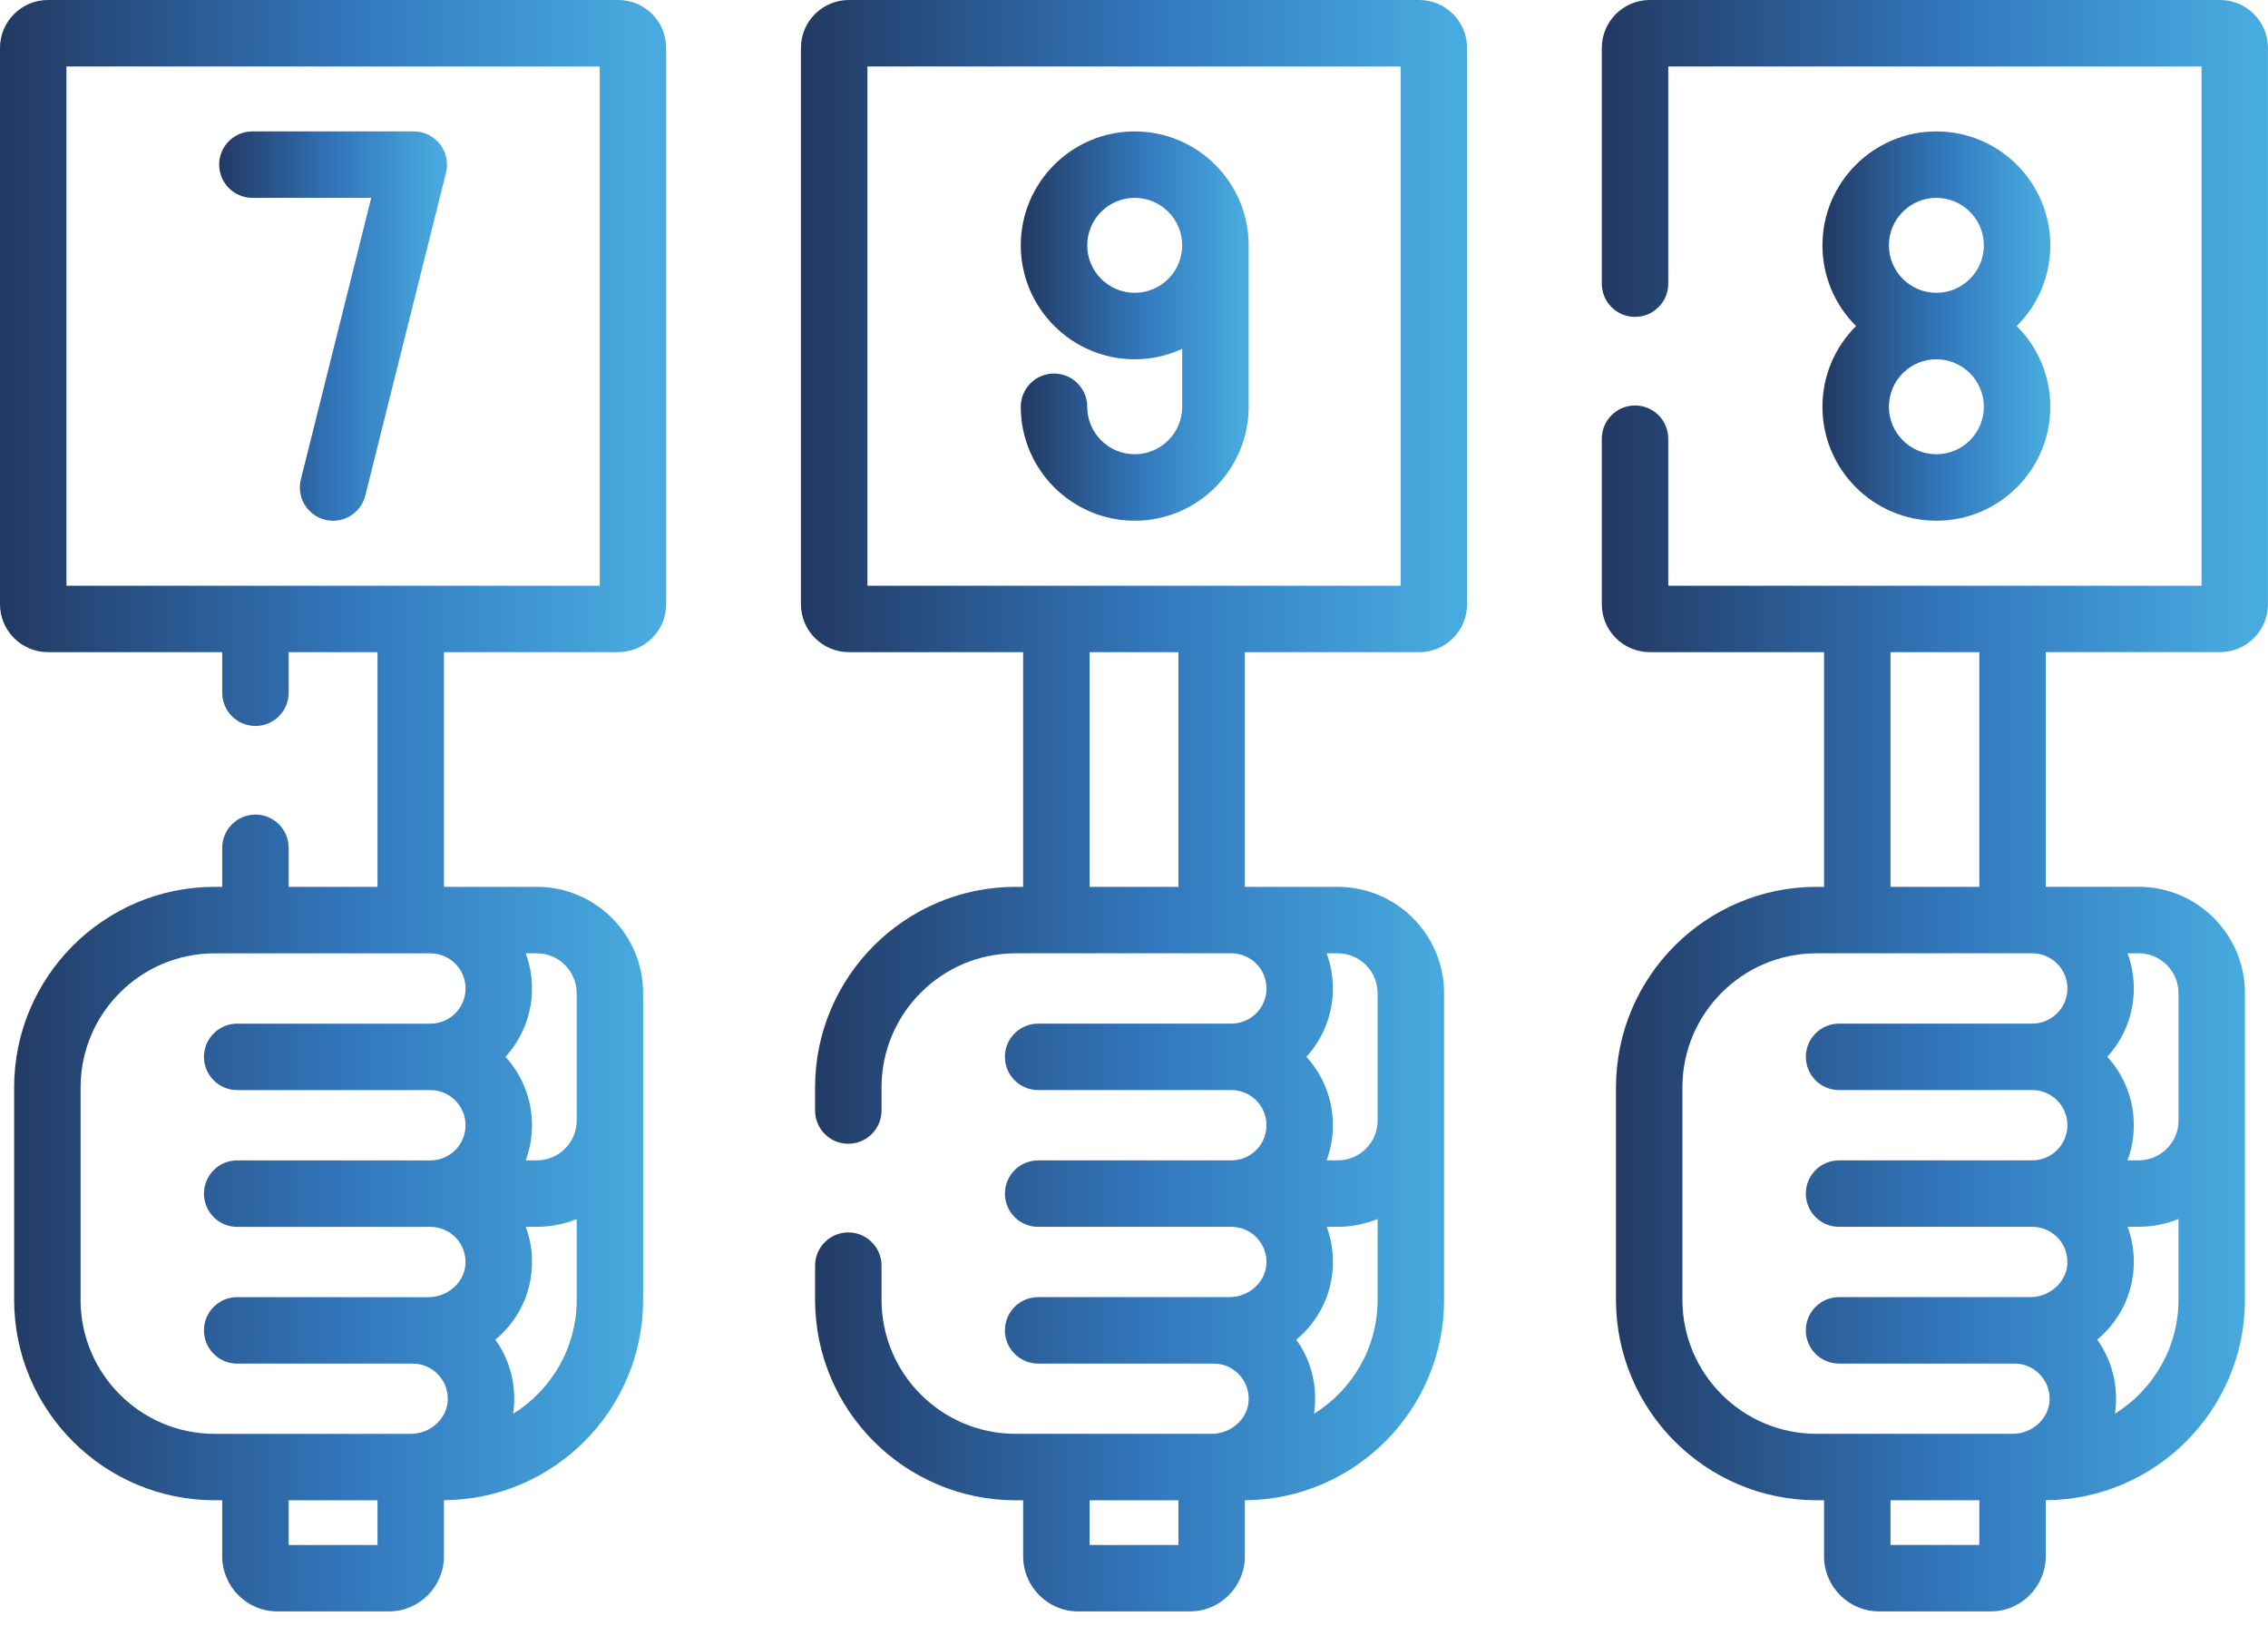 <svg width="60" height="43" viewBox="0 0 60 43" fill="none" xmlns="http://www.w3.org/2000/svg">
<g clip-path="url(#clip0_343_4689)">
<path d="M16.356 0H1.267C0.569 0 0 0.569 0 1.267V15.982C0 16.681 0.569 17.249 1.267 17.249H5.879V18.323C5.879 18.808 6.273 19.202 6.758 19.202C7.243 19.202 7.637 18.808 7.637 18.323V17.249H9.987V23.457H7.637V22.425C7.637 21.94 7.243 21.546 6.758 21.546C6.273 21.546 5.879 21.94 5.879 22.425V23.457H5.679C2.754 23.457 0.374 25.837 0.374 28.762V34.378C0.374 37.303 2.754 39.682 5.679 39.682H5.879V41.165C5.879 41.968 6.533 42.622 7.336 42.622H10.287C11.09 42.622 11.744 41.968 11.744 41.165V39.681C14.653 39.663 17.014 37.292 17.014 34.378V26.27C17.014 24.719 15.753 23.457 14.201 23.457H11.744V17.249H16.355C17.054 17.249 17.623 16.681 17.623 15.982V1.267C17.624 0.569 17.055 0 16.356 0ZM2.132 34.379V28.763C2.132 26.807 3.723 25.216 5.679 25.216H6.756C6.756 25.216 6.757 25.216 6.758 25.216C6.759 25.216 6.759 25.216 6.76 25.216H10.862C10.862 25.216 10.865 25.216 10.866 25.216C10.867 25.216 10.868 25.216 10.869 25.216H11.387C11.387 25.216 11.388 25.216 11.389 25.216C11.9 25.217 12.317 25.633 12.317 26.146C12.317 26.658 11.9 27.076 11.387 27.076C11.387 27.076 11.386 27.076 11.385 27.076H6.275C5.79 27.076 5.396 27.469 5.396 27.954C5.396 28.439 5.79 28.833 6.275 28.833H11.387C11.899 28.833 12.316 29.251 12.316 29.763C12.316 30.276 11.899 30.693 11.386 30.693H6.274C5.789 30.693 5.396 31.087 5.396 31.572C5.396 32.057 5.789 32.451 6.274 32.451H11.386C11.643 32.451 11.882 32.553 12.059 32.739C12.236 32.925 12.328 33.169 12.315 33.426C12.292 33.913 11.853 34.31 11.335 34.31H6.274C5.789 34.31 5.396 34.703 5.396 35.189C5.396 35.674 5.789 36.068 6.274 36.068H10.916C11.173 36.068 11.412 36.169 11.589 36.356C11.766 36.541 11.857 36.786 11.845 37.043C11.822 37.53 11.383 37.926 10.865 37.926H5.679C3.723 37.926 2.131 36.336 2.131 34.38L2.132 34.379ZM7.637 40.865V39.683H9.987V40.865H7.637ZM13.575 37.395C13.588 37.306 13.597 37.216 13.601 37.125C13.63 36.511 13.455 35.922 13.104 35.435C13.667 34.969 14.035 34.284 14.071 33.508C14.089 33.141 14.033 32.783 13.91 32.45H14.202C14.575 32.45 14.931 32.376 15.257 32.244V34.38C15.257 35.652 14.584 36.769 13.575 37.395ZM15.257 26.27V29.637C15.257 30.219 14.784 30.692 14.202 30.692H13.908C14.015 30.402 14.074 30.089 14.074 29.762C14.074 29.066 13.808 28.432 13.373 27.953C13.807 27.475 14.074 26.841 14.074 26.145C14.074 25.818 14.015 25.505 13.908 25.215H14.201C14.783 25.215 15.256 25.688 15.256 26.27L15.257 26.27ZM15.867 15.492H1.758V1.758H15.866V15.492L15.867 15.492Z" fill="url(#paint0_linear_343_4689)"/>
<path d="M30.019 12.015C29.326 12.015 28.763 11.452 28.763 10.759C28.763 10.274 28.369 9.88 27.884 9.88C27.399 9.88 27.005 10.274 27.005 10.759C27.005 12.421 28.357 13.773 30.019 13.773C31.681 13.773 33.033 12.421 33.033 10.759V6.489C33.033 4.827 31.681 3.476 30.019 3.476C28.357 3.476 27.005 4.827 27.005 6.489C27.005 8.151 28.357 9.503 30.019 9.503C30.467 9.503 30.892 9.404 31.275 9.228V10.759C31.275 11.452 30.712 12.015 30.019 12.015ZM30.019 7.745C29.326 7.745 28.763 7.182 28.763 6.489C28.763 5.797 29.326 5.233 30.019 5.233C30.712 5.233 31.275 5.797 31.275 6.489C31.275 7.182 30.712 7.745 30.019 7.745Z" fill="url(#paint1_linear_343_4689)"/>
<path d="M48.213 10.759C48.213 12.421 49.565 13.773 51.227 13.773C52.889 13.773 54.241 12.421 54.241 10.759C54.241 9.926 53.901 9.17 53.352 8.624C53.901 8.078 54.241 7.323 54.241 6.489C54.241 4.827 52.889 3.476 51.227 3.476C49.565 3.476 48.213 4.827 48.213 6.489C48.213 7.323 48.553 8.078 49.102 8.624C48.553 9.17 48.213 9.926 48.213 10.759ZM49.971 6.489C49.971 5.797 50.534 5.233 51.227 5.233C51.919 5.233 52.483 5.797 52.483 6.489C52.483 7.182 51.919 7.745 51.227 7.745C50.534 7.745 49.971 7.182 49.971 6.489ZM52.483 10.759C52.483 11.452 51.919 12.015 51.227 12.015C50.534 12.015 49.971 11.452 49.971 10.759C49.971 10.066 50.534 9.503 51.227 9.503C51.919 9.503 52.483 10.066 52.483 10.759Z" fill="url(#paint2_linear_343_4689)"/>
<path d="M6.677 5.233H9.821L7.959 12.681C7.842 13.152 8.128 13.63 8.599 13.747C8.67 13.765 8.742 13.774 8.813 13.774C9.206 13.774 9.565 13.507 9.664 13.107L11.799 4.568C11.865 4.305 11.806 4.028 11.639 3.814C11.472 3.6 11.217 3.476 10.947 3.476H6.677C6.192 3.476 5.798 3.869 5.798 4.354C5.798 4.84 6.192 5.233 6.677 5.233Z" fill="url(#paint3_linear_343_4689)"/>
<path d="M37.545 0H22.456C21.757 0 21.189 0.569 21.189 1.267V15.982C21.189 16.681 21.757 17.249 22.456 17.249H27.067V23.457H26.868C23.943 23.457 21.563 25.837 21.563 28.762V29.374C21.563 29.859 21.957 30.253 22.442 30.253C22.927 30.253 23.321 29.859 23.321 29.374V28.762C23.321 26.806 24.912 25.215 26.868 25.215H32.575C33.088 25.215 33.505 25.631 33.505 26.145C33.505 26.658 33.089 27.075 32.575 27.075H27.464C26.979 27.075 26.585 27.468 26.585 27.953C26.585 28.439 26.979 28.832 27.464 28.832H32.575C33.088 28.832 33.505 29.249 33.505 29.762C33.505 30.276 33.089 30.692 32.575 30.692H27.464C26.979 30.692 26.585 31.086 26.585 31.571C26.585 32.056 26.979 32.45 27.464 32.45H32.575C32.832 32.45 33.071 32.552 33.248 32.738C33.425 32.924 33.516 33.168 33.504 33.425C33.481 33.912 33.041 34.309 32.525 34.309H27.464C26.979 34.309 26.585 34.703 26.585 35.188C26.585 35.673 26.979 36.067 27.464 36.067H32.105C32.362 36.067 32.601 36.169 32.778 36.355C32.954 36.54 33.046 36.785 33.033 37.042C33.011 37.529 32.572 37.925 32.056 37.925H32.054C32.054 37.925 32.053 37.925 32.053 37.925H26.868C24.912 37.925 23.321 36.335 23.321 34.379V33.477C23.321 32.991 22.927 32.598 22.442 32.598C21.957 32.598 21.563 32.991 21.563 33.477V34.379C21.563 37.304 23.943 39.683 26.868 39.683H27.068V41.166C27.068 41.969 27.722 42.623 28.526 42.623H31.476C32.279 42.623 32.933 41.969 32.933 41.166V39.682C35.842 39.664 38.203 37.293 38.203 34.379V26.27C38.203 24.72 36.942 23.458 35.391 23.458H32.933V17.25H37.545C38.244 17.25 38.812 16.682 38.812 15.983V1.267C38.812 0.569 38.244 0 37.545 0ZM28.825 40.865V39.683H31.175V40.865H28.825ZM34.763 37.395C34.776 37.306 34.785 37.216 34.789 37.125C34.819 36.511 34.644 35.922 34.293 35.434C34.855 34.968 35.224 34.283 35.26 33.507C35.277 33.14 35.221 32.782 35.099 32.449H35.391C35.763 32.449 36.119 32.375 36.445 32.243V34.379C36.445 35.651 35.772 36.768 34.763 37.394V37.395ZM36.445 26.27V29.637C36.445 30.219 35.972 30.692 35.391 30.692H35.096C35.203 30.402 35.262 30.089 35.262 29.762C35.262 29.066 34.997 28.432 34.561 27.953C34.996 27.475 35.262 26.841 35.262 26.145C35.262 25.818 35.203 25.505 35.096 25.215H35.39C35.972 25.215 36.444 25.688 36.444 26.27L36.445 26.27ZM31.175 23.458H28.825V17.25H31.175V23.458ZM37.054 15.492H27.947H22.948V1.758H37.056V15.492L37.054 15.492Z" fill="url(#paint4_linear_343_4689)"/>
<path d="M58.733 0H43.644C42.945 0 42.376 0.569 42.376 1.267V7.503C42.376 7.988 42.77 8.382 43.255 8.382C43.74 8.382 44.134 7.988 44.134 7.503V1.758H58.242V15.492H44.134V11.604C44.134 11.119 43.74 10.725 43.255 10.725C42.77 10.725 42.376 11.119 42.376 11.604V15.982C42.376 16.681 42.945 17.249 43.644 17.249H48.255V23.457H48.056C45.131 23.457 42.751 25.837 42.751 28.762V34.378C42.751 37.303 45.131 39.682 48.056 39.682H48.255V41.165C48.255 41.968 48.909 42.622 49.712 42.622H52.663C53.466 42.622 54.12 41.968 54.12 41.165V39.681C57.029 39.663 59.39 37.292 59.39 34.378V26.269C59.39 24.718 58.129 23.456 56.578 23.456H54.12V17.248H58.732C59.43 17.248 59.999 16.68 59.999 15.981V1.267C59.999 0.569 59.43 0 58.732 0H58.733ZM44.508 34.378V28.762C44.508 26.806 46.1 25.215 48.056 25.215H49.133C49.133 25.215 49.134 25.215 49.135 25.215C49.136 25.215 49.136 25.215 49.137 25.215H53.241C53.241 25.215 53.242 25.215 53.243 25.215C53.244 25.215 53.244 25.215 53.245 25.215H53.764C53.764 25.215 53.765 25.215 53.766 25.215C54.277 25.216 54.694 25.632 54.694 26.145C54.694 26.657 54.277 27.075 53.764 27.075C53.764 27.075 53.763 27.075 53.762 27.075H48.653C48.167 27.075 47.774 27.468 47.774 27.953C47.774 28.439 48.167 28.832 48.653 28.832H53.764C54.277 28.832 54.693 29.25 54.693 29.762C54.693 30.275 54.277 30.692 53.763 30.692H48.652C48.166 30.692 47.773 31.086 47.773 31.571C47.773 32.056 48.166 32.45 48.652 32.45H53.763C54.02 32.45 54.259 32.552 54.437 32.738C54.613 32.924 54.705 33.168 54.692 33.425C54.669 33.912 54.23 34.309 53.712 34.309H53.293C53.293 34.309 53.292 34.309 53.291 34.309H48.652C48.166 34.309 47.773 34.703 47.773 35.188C47.773 35.673 48.166 36.067 48.652 36.067H53.295C53.551 36.067 53.789 36.169 53.966 36.355C54.143 36.54 54.234 36.785 54.222 37.042C54.199 37.529 53.76 37.925 53.242 37.925H48.056C46.1 37.925 44.508 36.335 44.508 34.379V34.378ZM50.013 40.864V39.682H52.363V40.864H50.013ZM55.951 37.394C55.964 37.305 55.973 37.215 55.977 37.124C56.006 36.51 55.831 35.922 55.481 35.433C56.043 34.967 56.411 34.282 56.447 33.506C56.465 33.139 56.409 32.781 56.286 32.448H56.578C56.95 32.448 57.306 32.374 57.632 32.242V34.378C57.632 35.65 56.959 36.767 55.95 37.393L55.951 37.394ZM57.633 26.27V29.637C57.633 30.218 57.16 30.691 56.578 30.691H56.284C56.391 30.401 56.45 30.088 56.45 29.761C56.45 29.065 56.185 28.431 55.749 27.953C56.184 27.474 56.45 26.84 56.45 26.144C56.45 25.817 56.391 25.504 56.284 25.214H56.578C57.159 25.214 57.632 25.687 57.632 26.269L57.633 26.27ZM52.363 23.457H50.013V17.249H52.363V23.457Z" fill="url(#paint5_linear_343_4689)"/>
</g>
<defs>
<linearGradient id="paint0_linear_343_4689" x1="-6.56503e-08" y1="21.311" x2="17.623" y2="21.311" gradientUnits="userSpaceOnUse">
<stop stop-color="#223962"/>
<stop offset="0.526" stop-color="#3277BC"/>
<stop offset="0.974" stop-color="#48ABDF"/>
</linearGradient>
<linearGradient id="paint1_linear_343_4689" x1="27.005" y1="8.624" x2="33.033" y2="8.624" gradientUnits="userSpaceOnUse">
<stop stop-color="#223962"/>
<stop offset="0.526" stop-color="#3277BC"/>
<stop offset="0.974" stop-color="#48ABDF"/>
</linearGradient>
<linearGradient id="paint2_linear_343_4689" x1="48.213" y1="8.624" x2="54.241" y2="8.624" gradientUnits="userSpaceOnUse">
<stop stop-color="#223962"/>
<stop offset="0.526" stop-color="#3277BC"/>
<stop offset="0.974" stop-color="#48ABDF"/>
</linearGradient>
<linearGradient id="paint3_linear_343_4689" x1="5.798" y1="8.625" x2="11.826" y2="8.625" gradientUnits="userSpaceOnUse">
<stop stop-color="#223962"/>
<stop offset="0.526" stop-color="#3277BC"/>
<stop offset="0.974" stop-color="#48ABDF"/>
</linearGradient>
<linearGradient id="paint4_linear_343_4689" x1="21.189" y1="21.312" x2="38.812" y2="21.312" gradientUnits="userSpaceOnUse">
<stop stop-color="#223962"/>
<stop offset="0.526" stop-color="#3277BC"/>
<stop offset="0.974" stop-color="#48ABDF"/>
</linearGradient>
<linearGradient id="paint5_linear_343_4689" x1="42.376" y1="21.311" x2="59.999" y2="21.311" gradientUnits="userSpaceOnUse">
<stop stop-color="#223962"/>
<stop offset="0.526" stop-color="#3277BC"/>
<stop offset="0.974" stop-color="#48ABDF"/>
</linearGradient>
<clipPath id="clip0_343_4689">
<rect width="60" height="42.623" fill="white"/>
</clipPath>
</defs>
</svg>
